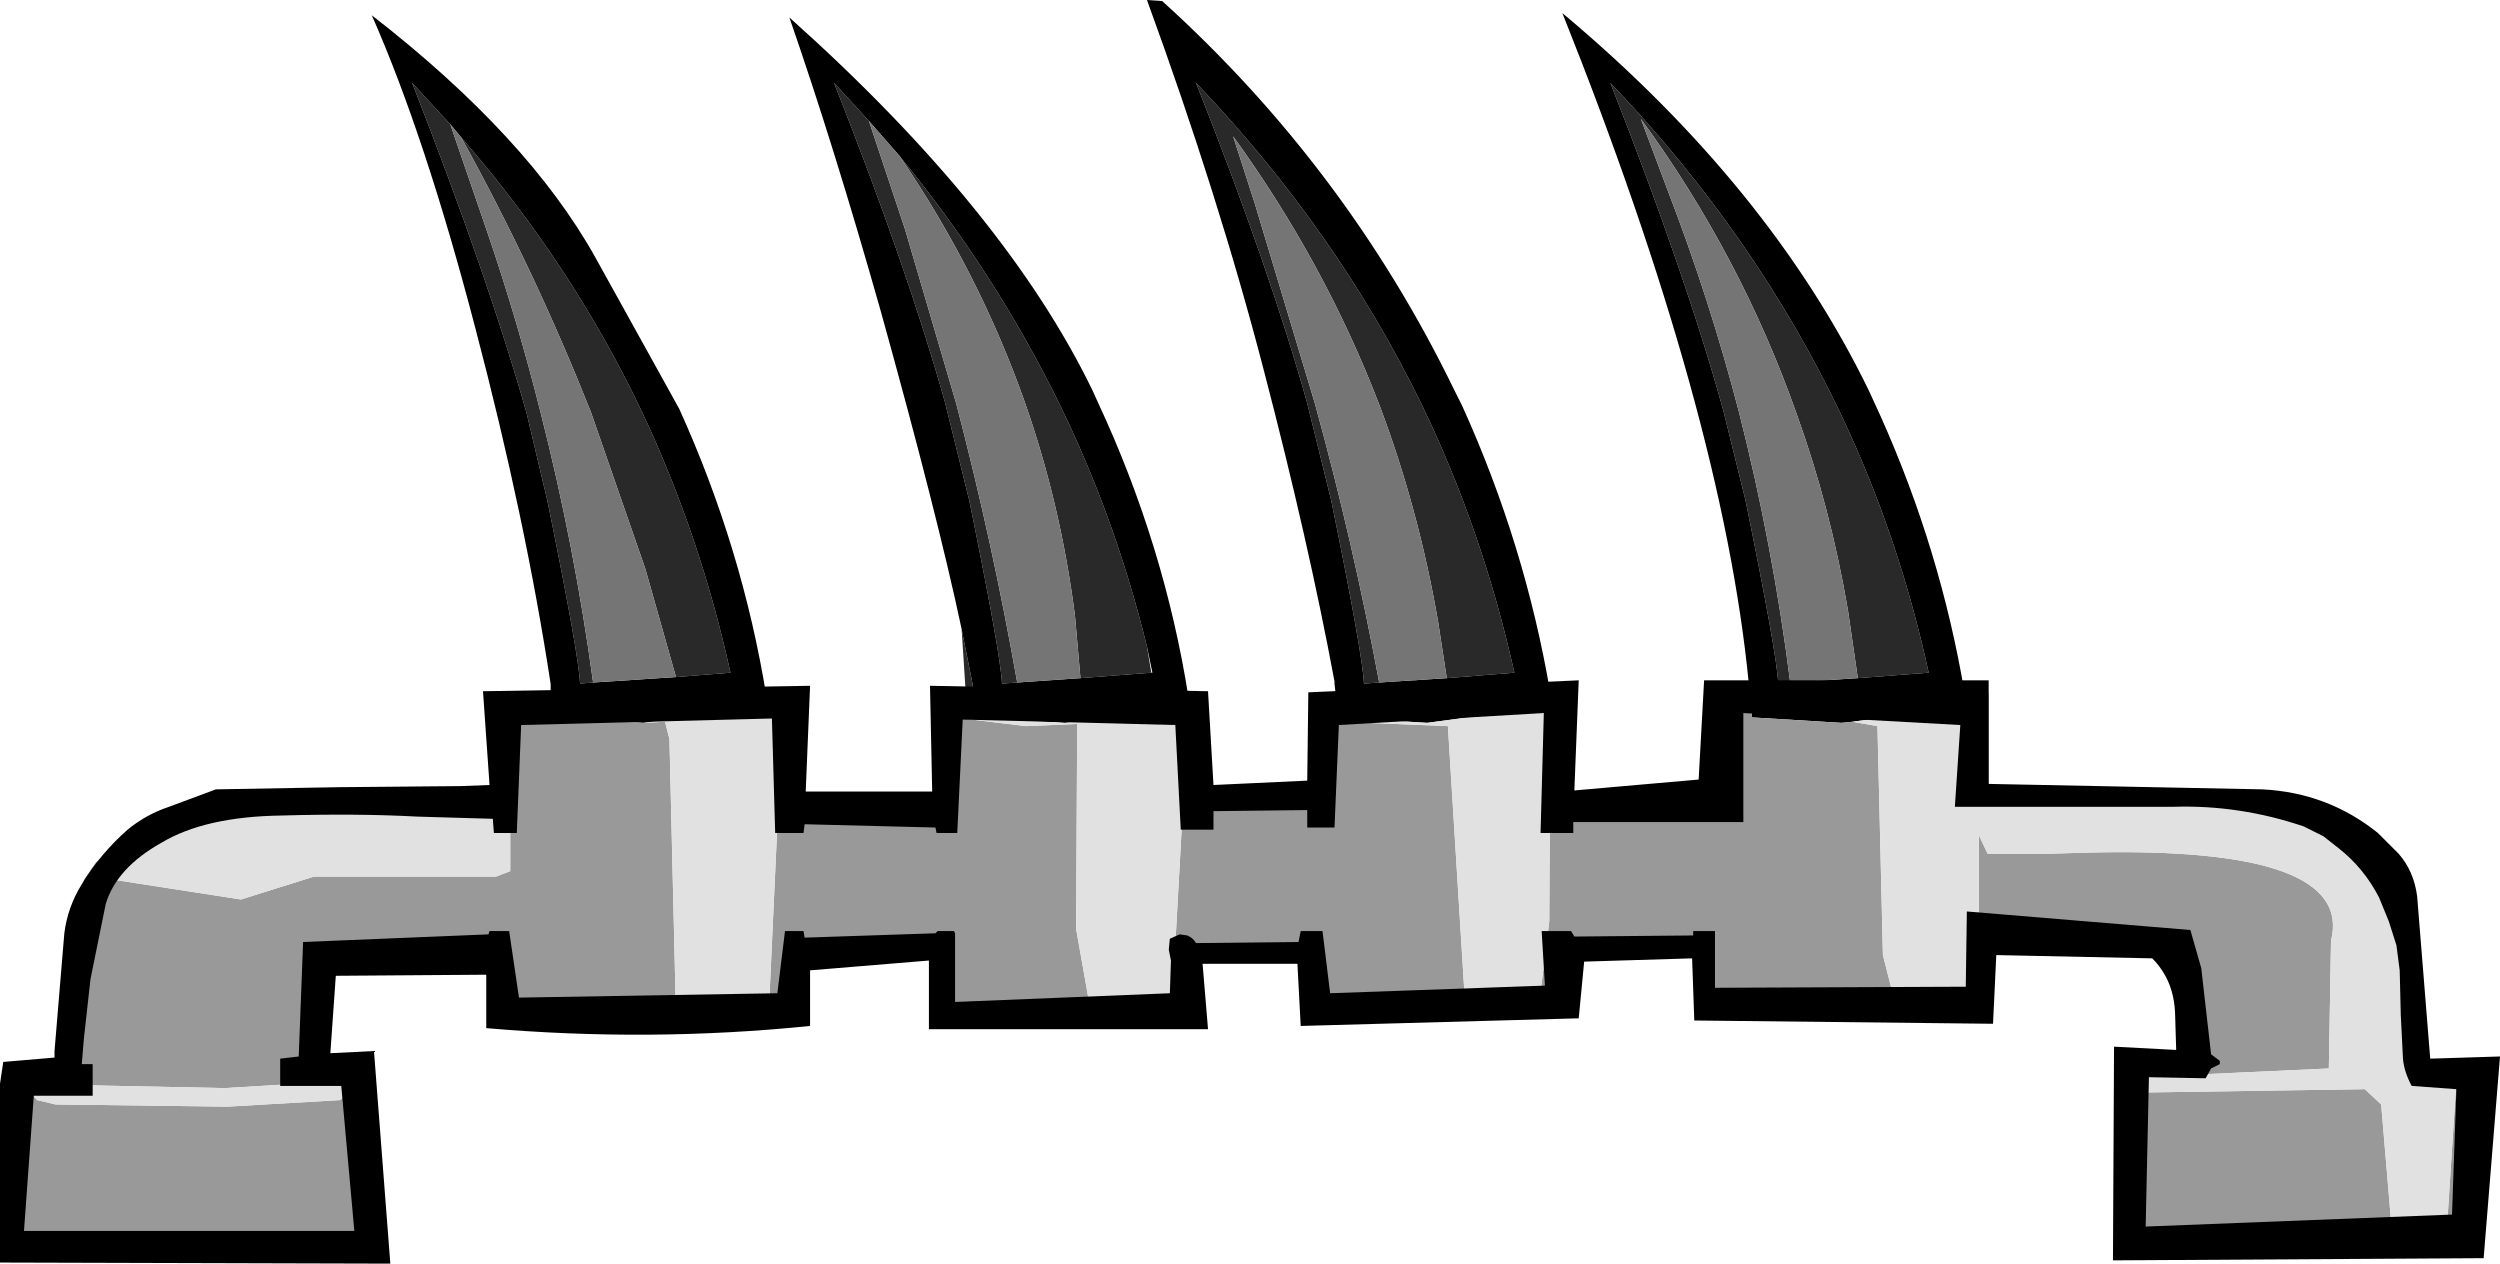 <?xml version="1.0" encoding="UTF-8" standalone="no"?>
<svg xmlns:xlink="http://www.w3.org/1999/xlink" height="57.95px" width="114.65px" xmlns="http://www.w3.org/2000/svg">
  <g transform="matrix(1.0, 0.0, 0.0, 1.0, 57.4, 28.95)">
    <path d="M-32.15 3.0 L-32.15 2.4 -32.1 3.0 -32.15 3.0 M-13.1 3.0 L-13.3 -0.1 -12.8 2.4 -12.75 3.0 -13.1 3.0 M5.85 2.35 L5.15 2.4 Q5.1 1.1 3.65 -6.0 L2.55 -10.45 Q0.85 -16.55 -2.55 -25.15 3.9 -18.4 7.8 -10.4 10.6 -4.6 12.05 1.9 L8.95 2.15 8.55 -0.45 Q7.65 -5.65 5.85 -10.4 3.35 -16.9 -0.85 -22.7 L0.15 -19.6 2.9 -10.45 Q4.65 -4.1 5.85 2.35 M27.8 2.15 L27.35 -0.95 Q26.55 -5.65 25.0 -9.95 22.45 -17.2 17.85 -23.5 L19.05 -20.3 Q21.0 -15.25 22.35 -10.05 23.9 -3.95 24.7 2.35 L24.15 2.4 Q24.1 1.1 22.65 -6.0 L21.65 -10.05 Q19.95 -16.25 16.45 -25.15 23.1 -18.2 27.05 -9.9 29.7 -4.3 31.05 1.9 L27.8 2.15 M-36.25 -22.65 Q-31.2 -16.85 -28.0 -10.15 -25.3 -4.45 -23.9 1.9 L-26.4 2.1 -27.8 -2.85 -30.3 -10.05 Q-32.9 -16.6 -36.25 -22.65 M-30.2 2.35 L-30.8 2.4 Q-30.85 1.1 -32.3 -6.0 L-33.25 -10.0 Q-35.0 -16.2 -38.5 -25.15 L-36.75 -23.25 -35.05 -18.3 Q-33.65 -14.2 -32.6 -10.0 -31.05 -3.9 -30.2 2.35 M-16.15 -21.8 Q-11.8 -16.5 -8.85 -10.5 -6.25 -5.2 -4.8 0.7 L-4.6 1.9 -7.85 2.15 -8.1 -0.7 Q-8.75 -5.8 -10.4 -10.5 -12.5 -16.45 -16.15 -21.8 M-10.75 2.35 L-11.45 2.4 Q-11.5 1.1 -12.95 -6.0 L-14.05 -10.45 Q-15.75 -16.55 -19.15 -25.15 L-17.55 -23.4 -15.9 -18.45 -13.55 -10.45 Q-11.9 -4.15 -10.75 2.35" fill="#000000" fill-opacity="0.839" fill-rule="evenodd" stroke="none"/>
    <path d="M3.85 2.85 L3.8 2.4 3.8 2.3 Q2.6 -4.15 0.55 -12.0 -1.5 -19.9 -4.8 -28.95 L-4.1 -28.9 Q4.35 -21.25 9.3 -11.05 L9.65 -10.35 Q12.55 -3.95 13.7 2.85 L13.7 3.0 13.65 3.35 13.6 3.45 8.05 4.2 4.0 3.95 3.95 3.95 3.95 3.9 3.9 3.35 3.85 2.85 M22.85 2.85 L22.8 2.4 Q21.6 -9.95 14.25 -28.35 23.75 -20.4 28.3 -11.05 L28.85 -9.85 Q31.6 -3.7 32.7 2.85 L32.7 3.0 32.6 3.45 27.55 4.15 27.05 4.2 22.95 3.95 22.9 3.25 22.85 3.05 22.85 3.0 22.85 2.85 M-32.15 2.4 Q-33.3 -5.15 -35.6 -13.9 -37.9 -22.7 -40.35 -28.25 -33.2 -22.7 -30.1 -17.15 L-26.25 -10.2 Q-23.35 -3.8 -22.25 3.0 L-22.35 3.45 -27.9 4.2 -32.0 3.95 -32.1 3.05 -32.1 3.0 -32.15 2.4 M-13.3 -0.1 Q-14.4 -5.3 -17.0 -14.65 -19.15 -22.25 -21.2 -28.15 -11.3 -19.3 -7.3 -11.05 L-7.05 -10.5 Q-4.0 -3.95 -2.9 3.0 L-3.0 3.45 -8.55 4.2 -12.65 3.95 -12.7 3.35 -12.75 3.05 -12.75 3.0 -12.8 2.4 -13.3 -0.1 M8.95 2.15 L12.05 1.9 Q10.6 -4.6 7.8 -10.4 3.9 -18.4 -2.55 -25.15 0.85 -16.55 2.55 -10.45 L3.65 -6.0 Q5.1 1.1 5.15 2.4 L5.85 2.35 8.95 2.15 M27.8 2.15 L31.05 1.9 Q29.7 -4.3 27.05 -9.9 23.1 -18.2 16.45 -25.15 19.95 -16.25 21.65 -10.05 L22.65 -6.0 Q24.1 1.1 24.15 2.4 L24.7 2.35 27.8 2.15 M-26.4 2.1 L-23.9 1.9 Q-25.3 -4.45 -28.0 -10.15 -31.2 -16.85 -36.25 -22.65 L-36.75 -23.25 -38.5 -25.15 Q-35.0 -16.2 -33.25 -10.0 L-32.3 -6.0 Q-30.85 1.1 -30.8 2.4 L-30.2 2.35 -26.4 2.1 M-16.15 -21.8 L-17.55 -23.4 -19.15 -25.15 Q-15.75 -16.55 -14.05 -10.45 L-12.95 -6.0 Q-11.5 1.1 -11.45 2.4 L-10.75 2.35 -7.85 2.15 -4.6 1.9 -4.55 1.9 -4.8 0.7 Q-6.25 -5.2 -8.85 -10.5 -11.8 -16.5 -16.15 -21.8" fill="#000000" fill-rule="evenodd" stroke="none"/>
    <path d="M5.85 2.35 Q4.65 -4.1 2.9 -10.45 L0.15 -19.6 -0.85 -22.7 Q3.35 -16.9 5.85 -10.4 7.65 -5.65 8.55 -0.45 L8.95 2.15 5.85 2.35 M24.7 2.35 Q23.9 -3.95 22.35 -10.05 21.0 -15.25 19.05 -20.3 L17.85 -23.5 Q22.45 -17.2 25.0 -9.95 26.55 -5.65 27.35 -0.95 L27.8 2.15 24.7 2.35 M-36.25 -22.65 Q-32.9 -16.6 -30.3 -10.05 L-27.8 -2.85 -26.4 2.1 -30.2 2.35 Q-31.05 -3.9 -32.6 -10.0 -33.65 -14.2 -35.05 -18.3 L-36.75 -23.25 -36.25 -22.65 M-17.55 -23.4 L-16.15 -21.8 Q-12.5 -16.45 -10.4 -10.5 -8.75 -5.8 -8.1 -0.7 L-7.85 2.15 -10.75 2.35 Q-11.9 -4.15 -13.55 -10.45 L-15.9 -18.45 -17.55 -23.4" fill="#757575" fill-rule="evenodd" stroke="none"/>
    <path d="M13.7 2.85 L14.2 2.85 14.2 7.45 21.05 7.45 21.05 2.85 22.85 2.85 22.85 3.0 21.65 3.0 22.9 3.25 22.95 3.95 27.05 4.2 27.55 4.15 28.7 4.35 28.95 14.85 29.65 17.6 21.05 17.6 21.05 14.35 14.2 14.35 14.2 17.15 3.0 17.15 3.0 14.6 -2.8 14.6 -2.8 17.4 -14.25 17.4 -14.25 14.6 -21.3 14.6 -21.3 17.85 -34.35 17.85 -34.35 14.6 -43.3 14.6 -43.05 20.25 -40.95 20.25 -40.8 28.35 -56.7 28.35 -56.75 25.4 -56.75 24.05 -56.75 20.25 -54.6 20.25 -54.6 19.25 -54.5 15.95 -54.35 14.85 -53.9 12.5 -53.55 11.4 -53.0 10.6 -52.2 9.95 -51.45 9.25 -49.4 8.1 -48.15 7.7 -34.35 7.7 -34.35 3.0 -32.5 3.0 -32.15 3.0 -32.1 3.0 -32.1 3.05 -32.5 3.0 -34.0 3.7 -32.0 3.95 -27.9 4.2 -26.9 4.15 -26.7 4.95 -26.4 17.6 -22.15 17.6 -21.5 3.45 -22.35 3.45 -22.25 3.0 -21.3 3.0 -21.3 7.7 -14.25 7.7 -14.25 3.0 -13.1 3.0 -12.75 3.0 -12.75 3.05 -12.7 3.35 -13.6 3.35 -13.25 4.0 -10.35 4.35 -8.0 4.25 -8.05 13.65 -7.5 16.75 -5.75 16.95 -5.3 17.0 -4.0 17.1 -3.65 17.1 -2.9 3.45 -3.0 3.45 -2.9 3.0 -2.8 3.0 -2.8 7.45 3.0 7.45 3.0 2.85 3.85 2.85 3.9 3.35 3.7 3.35 3.95 3.9 3.95 3.95 4.0 3.95 4.05 4.15 9.0 4.35 9.75 16.45 13.25 16.55 13.65 13.3 13.7 3.35 13.65 3.35 13.7 3.0 13.7 2.85 M32.7 2.85 L33.8 2.85 33.8 7.45 47.35 7.45 48.55 7.9 50.5 9.0 51.35 9.7 52.05 10.45 52.6 11.25 52.95 12.25 53.4 14.6 53.5 15.7 53.65 19.0 53.65 20.0 55.7 20.0 55.7 23.8 55.7 25.2 55.65 28.1 40.15 28.1 40.35 20.0 42.4 20.0 42.6 14.35 33.8 14.35 33.8 17.6 30.3 17.6 32.9 17.4 33.35 16.95 33.35 9.35 33.75 10.2 36.65 10.2 38.35 10.15 Q50.6 9.85 49.5 14.2 L49.4 20.05 40.7 20.45 41.05 21.15 51.05 21.0 51.8 21.7 52.3 27.6 54.8 27.6 55.25 20.65 53.25 20.05 52.75 13.8 Q53.3 10.0 47.15 7.75 L33.7 7.55 33.35 6.8 33.35 3.95 33.6 3.0 32.7 3.0 32.7 2.85 M-56.1 21.05 L-55.7 21.5 -54.85 21.7 -46.95 21.8 -41.8 21.5 -41.15 20.9 -41.15 20.7 -42.1 20.65 -47.1 20.95 -54.55 20.8 -56.05 20.7 -56.1 21.05 M-34.0 8.1 L-34.65 8.35 -40.85 8.35 Q-48.9 7.05 -51.7 10.2 L-52.8 11.3 -46.35 12.3 -43.0 11.25 -34.65 11.25 -34.0 11.0 -34.0 8.1" fill="#999999" fill-rule="evenodd" stroke="none"/>
    <path d="M30.3 17.6 L29.65 17.6 28.95 14.85 28.7 4.35 27.55 4.15 32.6 3.45 32.7 3.0 33.6 3.0 33.35 3.95 33.35 6.8 33.7 7.55 47.15 7.75 Q53.3 10.0 52.75 13.8 L53.25 20.05 55.25 20.65 54.8 27.6 52.3 27.6 51.8 21.7 51.05 21.0 41.05 21.15 40.7 20.45 49.4 20.05 49.5 14.2 Q50.6 9.85 38.35 10.15 L36.65 10.2 33.75 10.2 33.35 9.35 33.35 16.95 32.9 17.4 30.3 17.6 M3.9 3.35 L3.95 3.9 3.7 3.35 3.9 3.35 M4.0 3.95 L8.05 4.2 13.6 3.45 13.65 3.35 13.7 3.35 13.65 13.3 13.25 16.55 9.75 16.45 9.0 4.35 4.05 4.15 4.0 3.95 M22.9 3.25 L21.65 3.0 22.85 3.0 22.85 3.05 22.9 3.25 M-3.0 3.45 L-2.9 3.45 -3.65 17.1 -4.0 17.1 -5.3 17.0 -5.75 16.95 -7.5 16.75 -8.05 13.65 -8.0 4.25 -10.35 4.35 -13.25 4.0 -13.6 3.35 -12.7 3.35 -12.65 3.95 -8.55 4.2 -3.0 3.45 M-22.35 3.45 L-21.5 3.45 -22.15 17.6 -26.4 17.6 -26.7 4.95 -26.9 4.15 -27.9 4.2 -22.35 3.45 M-32.0 3.95 L-34.0 3.7 -32.5 3.0 -32.1 3.05 -32.0 3.95 M-34.0 8.1 L-34.0 11.0 -34.65 11.25 -43.0 11.25 -46.35 12.3 -52.8 11.3 -51.7 10.2 Q-48.9 7.05 -40.85 8.35 L-34.65 8.35 -34.0 8.1 M-56.1 21.05 L-56.05 20.7 -54.55 20.8 -47.1 20.95 -42.1 20.65 -41.15 20.7 -41.15 20.9 -41.8 21.5 -46.95 21.8 -54.85 21.7 -55.7 21.5 -56.1 21.05" fill="#e1e1e1" fill-rule="evenodd" stroke="none"/>
    <path d="M52.6 10.2 Q53.3 11.0 53.45 12.15 L54.05 19.6 57.25 19.5 56.5 28.75 39.5 28.85 39.55 19.05 42.4 19.2 42.35 17.55 Q42.3 16.0 41.3 15.0 L34.15 14.85 34.0 18.0 20.3 17.85 20.2 15.0 15.25 15.15 15.0 17.75 2.25 18.1 2.1 15.25 -2.25 15.25 -2.0 18.25 -14.8 18.25 -14.8 15.1 -20.25 15.55 -20.25 18.1 Q-27.6 18.85 -35.1 18.2 L-35.1 15.75 -42.0 15.8 -42.25 19.35 -40.25 19.25 -39.5 29.0 -57.4 28.95 -57.4 20.75 -57.25 19.75 -54.9 19.55 -54.9 19.25 -54.45 13.85 Q-54.3 12.65 -53.65 11.6 -52.8 10.2 -51.55 9.1 -50.7 8.4 -49.65 8.05 L-47.5 7.25 -41.85 7.15 -36.25 7.1 -34.95 7.05 -35.25 2.75 -20.25 2.5 -20.45 7.35 -14.65 7.35 -14.75 2.5 -2.0 2.75 -1.75 7.05 2.55 6.85 2.6 2.8 15.0 2.25 14.8 7.3 20.5 6.8 20.75 2.25 33.8 2.25 33.8 7.0 46.35 7.25 Q49.35 7.4 51.65 9.25 L52.6 10.2 M49.15 9.4 L48.25 8.95 Q45.3 7.95 42.25 8.05 L32.25 8.05 32.5 4.3 22.55 3.75 22.55 8.75 14.75 8.75 14.75 9.25 13.25 9.25 13.4 3.75 4.0 4.3 3.8 9.0 2.55 9.0 2.55 8.2 -1.75 8.25 -1.75 9.1 -3.25 9.1 -3.5 4.3 -13.25 4.05 -13.5 9.25 -14.45 9.25 -14.5 9.0 -20.5 8.85 -20.55 9.25 -21.85 9.25 -22.0 4.0 -33.5 4.3 -33.7 9.25 -34.75 9.25 -34.8 8.6 -38.25 8.5 Q-41.0 8.35 -44.5 8.45 -48.0 8.5 -50.0 9.7 -52.05 10.85 -52.55 12.5 L-53.25 15.95 -53.55 18.65 -53.65 19.85 -53.15 19.85 -53.15 21.3 -55.85 21.3 -56.3 27.5 -41.15 27.5 -41.75 20.85 -44.55 20.85 -44.55 19.6 -43.7 19.5 -43.5 14.25 -35.0 13.9 -34.95 13.75 -34.05 13.75 -33.6 16.8 -21.75 16.6 -21.4 13.75 -20.55 13.75 -20.5 14.05 -14.5 13.85 -14.4 13.75 -13.65 13.75 -13.6 13.85 -13.6 17.0 -3.75 16.6 -3.7 15.1 -3.8 14.6 -3.75 14.1 -3.3 13.9 -2.95 13.95 Q-2.7 14.05 -2.55 14.3 L2.15 14.25 2.25 13.75 3.25 13.75 3.6 16.6 13.45 16.25 13.3 13.75 14.65 13.75 14.8 14.0 20.25 13.95 20.25 13.75 21.25 13.75 21.25 16.35 32.75 16.3 32.8 12.85 43.05 13.7 43.55 15.45 44.0 19.4 44.4 19.7 44.4 19.85 44.0 20.05 43.75 20.5 41.15 20.45 41.0 27.3 55.05 26.75 55.25 21.0 53.2 20.85 Q52.85 20.2 52.8 19.6 L52.7 17.6 52.65 15.55 52.5 14.4 52.15 13.3 51.7 12.2 Q51.0 10.85 49.85 9.95 L49.15 9.4" fill="#000000" fill-rule="evenodd" stroke="none"/>
  </g>
</svg>
